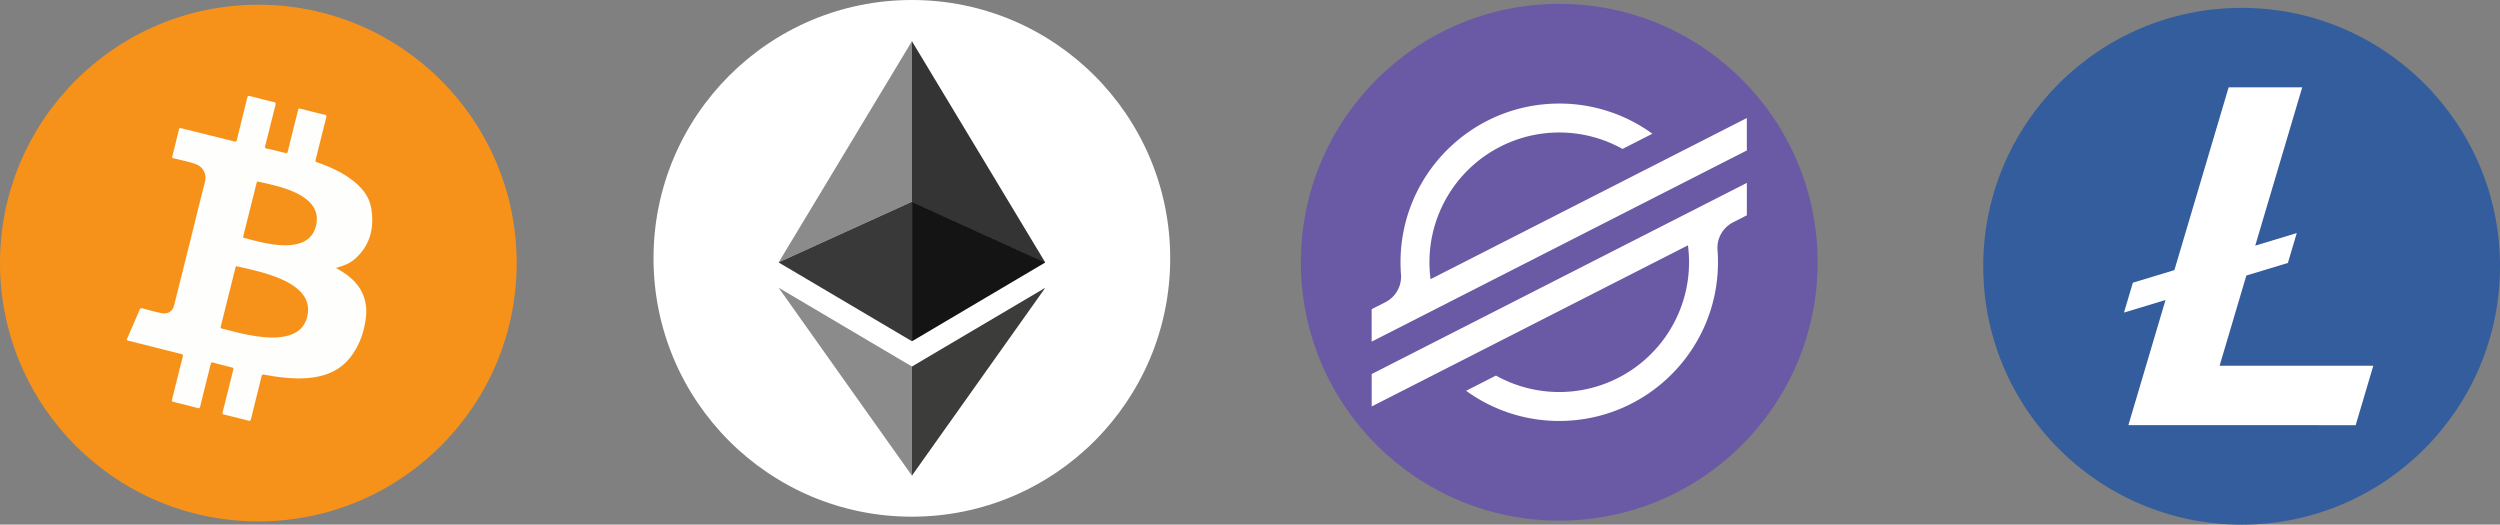 <svg xmlns="http://www.w3.org/2000/svg" viewBox="0 0 3237.97 679.5"><rect x="0" y="0" width="3237.97" height="679.5" fill="#808080" stroke="none"/><g id="bac793a1-59ed-42d3-8328-3c98f8d8ddb5" data-name="Layer 3"><circle cx="334.6" cy="340.71" r="334.6" style="fill:#f6921a"/><path d="M580.26,416.63c3.78,2.33,7.3,4.35,10.66,6.6,21,14,31.22,33.32,28,58.79-2.29,18.15-8.32,35-19.48,49.72C588,546.79,572.39,554.8,554,558c-16.49,2.84-33,1.89-49.43-.26-6-.78-11.86-1.82-17.77-2.89-1.77-.32-2.37.12-2.8,1.88-4.53,18.46-9.21,36.89-13.72,55.36-.58,2.36-1.29,3-3.8,2.34-10.16-2.7-20.39-5.21-30.62-7.65-2.21-.52-2.95-1.06-2.3-3.61,4.65-18,9.05-36.17,13.64-54.24.54-2.11.24-2.88-2-3.41-8-1.94-15.92-4-23.84-6.19-2-.55-2.82-.2-3.36,2-4.47,18.29-9.13,36.54-13.6,54.83-.54,2.2-1.24,2.51-3.34,2Q385.6,594,370,590.28c-2.18-.51-2.57-1.22-2-3.35,4.65-18.34,9.13-36.72,13.79-55.06.59-2.31.25-3.18-2.13-3.77-22.75-5.66-45.46-11.47-68.21-17.12-2.19-.54-2.35-1.14-1.5-3.06q8.16-18.5,16.06-37.1c.85-2,1.72-2.24,3.7-1.72,8.48,2.22,16.86,4.89,25.53,6.28,7.61,1.22,13.49-2.66,15.38-10.18q9.94-39.46,19.77-79c6.74-27.05,13.31-54.14,20.28-81.12,2-7.84-.76-18.7-12.07-22.87-6.61-2.43-13.48-3.86-20.29-5.53-2.87-.71-5.74-1.42-8.63-2-1.29-.27-1.89-.53-1.48-2.13q4.53-17.7,8.83-35.47c.56-2.31,1.89-1.5,3.13-1.19q19.09,4.68,38.17,9.43c10,2.49,20.08,4.93,30.08,7.53,2.13.55,3,.22,3.51-2.05,4.41-18.11,9-36.18,13.39-54.3.59-2.43,1.39-3,3.8-2.33,10.08,2.66,20.2,5.22,30.35,7.57,2.59.6,3.12,1.4,2.47,4-4.53,17.71-8.86,35.46-13.37,53.17-.5,2-.28,2.66,1.83,3.13,8.12,1.77,16.2,3.7,24.25,5.74,2.18.56,2.82-.14,3.31-2.14,4.26-17.39,8.61-34.76,12.94-52.14.9-3.61.89-3.63,4.47-2.73,10.11,2.52,20.21,5.14,30.36,7.54,2.19.52,2.52,1.26,2,3.36-4.63,18.25-9.09,36.54-13.75,54.78-.56,2.18,0,2.87,2,3.54,15.93,5.54,31.28,12.3,44.84,22.56,12.44,9.4,22.45,20.91,25.09,36.64,4.28,25.56-1.12,48.53-21.56,66.23-6,5.22-13.35,8.17-21,10.37Zm-82.42,90.25a82,82,0,0,0,19-2.14c13-3.26,22.29-10.52,25.93-23.83s.27-25-9.72-34.64c-6.67-6.45-14.58-11-23-14.73-18.5-8.27-38.22-12.38-57.82-16.9-2-.47-1.87.8-2.14,1.89q-9.51,38-19,76c-.47,1.83.1,2.39,1.8,2.8,6.27,1.52,12.5,3.25,18.77,4.77C466.62,503.71,481.66,506.55,497.84,506.88Zm16.6-119.51A70.1,70.1,0,0,0,528.69,386c12.61-2.75,21.7-9.53,25.32-22.38,3.72-13.24.57-24.6-9.72-33.89A68.4,68.4,0,0,0,526,318.37c-14.77-6.58-30.5-9.84-46.15-13.41-1.65-.37-2.06.34-2.39,1.71-1.33,5.56-2.73,11.1-4.12,16.65q-6.47,25.9-13,51.8c-.45,1.79-.13,2.68,1.76,3s3.76.94,5.64,1.43C482.92,383.53,498.08,387.19,514.44,387.37Z" transform="translate(-145.14 -69.69)" style="fill:#fefefd"/><circle cx="1181.03" cy="334.6" r="334.6" style="fill:#fff"/><path d="M1153.58,409.38a.33.33,0,0,0,.26,0c1.1-1,2.57-1.4,3.89-2,7.53-3.43,15.08-6.84,22.61-10.29L1200.2,388q11.43-5.22,22.87-10.4l19.37-8.8,23-10.45,19.49-8.86,22.75-10.34,16.74-7.62c.59-.27,1.14-.84,1.9-.43a1.11,1.11,0,0,1,.19.45,13.83,13.83,0,0,1,.06,1.93V509a4.17,4.17,0,0,1-.38,2.53c-5.2-3-10.41-6.06-15.6-9.13l-133.42-78.87-23.59-13.92Z" transform="translate(-145.14 -69.69)" style="fill:#393939"/><path d="M1326.19,511.57q0-89.62,0-179.27c0-.41,0-.82,0-1.23a5.56,5.56,0,0,1-.14-1.77q0-101.58,0-203.16c0-.79-.43-1.77.61-2.31,3.72,6.13,7.46,12.25,11.16,18.4q80,132.69,159.89,265.37c.35.59.67,1.19,1,1.78-.78.39-1.43-.1-2.06-.39l-13.13-6-25.89-11.76q-12.89-5.86-25.76-11.72-13-6-26.13-11.89l-25.38-11.54-26.27-11.93-25.38-11.55-.74-.35c-.73-.34-1.15-.19-1.15.69,0,.5,0,1,0,1.51q0,87.12,0,174.23c0,.9.23,1.85-.37,2.67C1326.43,511.52,1326.39,511.67,1326.19,511.57Z" transform="translate(-145.14 -69.69)" style="fill:#343434"/><path d="M1326.47,511.38q0-21.57,0-43.14,0-67.59,0-135.18c0-2,0-1.94,1.86-1.09q14.9,6.79,29.81,13.55c6.57,3,13.13,6,19.7,9q14.28,6.48,28.59,12.94c5.45,2.47,10.88,5,16.33,7.46,7.81,3.56,15.64,7.09,23.46,10.65l16.33,7.46,23,10.4,12.6,5.73c.2.09.43.14.64.21,0,.75-.68.76-1.08,1Q1454.4,436,1411.1,461.58q-41.22,24.38-82.45,48.74A5.05,5.05,0,0,1,1326.47,511.38Z" transform="translate(-145.14 -69.69)" style="fill:#141414"/><path d="M1326.45,544.32q18.06-10.7,36.12-21.37l102.28-60.4,32.36-19.1c.37-.21.69-.62,1.24-.48,0,.5-.41.79-.66,1.14q-85.21,120.06-170.45,240.09c-.31.44-.38,1.23-1.21,1.16a5.19,5.19,0,0,1-.4-2.27q0-68.21,0-136.4C1325.74,545.85,1325.56,544.91,1326.45,544.32Z" transform="translate(-145.14 -69.69)" style="fill:#3c3c3b"/><path d="M1326.45,544.32a3.74,3.74,0,0,0-.23,2q0,68.56,0,137.12c0,.63,0,1.27-.08,1.91-2.43-3-4.52-6.2-6.74-9.33q-29.51-41.52-59-83.09l-58.79-82.89L1154.76,444c-.27-.38-.53-.75-1-1.48,1,.56,1.71.91,2.37,1.3l101.63,60.09q33.8,20,67.61,39.94A11,11,0,0,0,1326.45,544.32Z" transform="translate(-145.14 -69.69)" style="fill:#8b8b8b"/><path d="M1326.7,123.83c-.44.52-.23,1.14-.23,1.72q0,101.84,0,203.66c0,.62.22,1.29-.24,1.86l0,0a1.8,1.8,0,0,1-.44-1.39c0-.55,0-1.1,0-1.65V126.66a7.38,7.38,0,0,1,.48-3.36l.26-.07Z" transform="translate(-145.14 -69.69)" style="fill:#393939"/><path d="M1326.21,123.3V330.5c0,.19,0,.37,0,.55q-12.15,5.58-24.32,11.15c-8.57,3.91-17.16,7.78-25.74,11.68l-44.46,20.2-31.1,14.15-46.08,20.95a4.43,4.43,0,0,1-.65.18c2.56-4.33,5.1-8.67,7.7-13q33-54.75,66-109.49l84.26-139.81q6.95-11.52,13.89-23A8,8,0,0,1,1326.21,123.3Z" transform="translate(-145.14 -69.69)" style="fill:#8b8b8b"/><circle cx="2019.52" cy="339.66" r="334.66" style="fill:#6a5aa5"/><path d="M2407.63,348.56l-17.92,9.14a37,37,0,0,0-20.07,35.76q.6,7.85.6,15.85v.31c-.16,113.4-92.14,205.28-205.58,205.28a204.68,204.68,0,0,1-120.61-39.08l38.64-19.69A168.19,168.19,0,0,0,2331.6,429.31a171.05,171.05,0,0,0-.24-41.89L2049,531.3l-35,17.85-92.26,47v-42l69-35.18,33.57-17.1,297.77-151.72,33.56-17.1,52-26.5Z" transform="translate(-145.14 -69.69)" style="fill:#fff"/><path d="M1921.69,470.15l17.92-9.13a37,37,0,0,0,20.07-35.76q-.6-7.85-.61-15.86v-.3c.17-113.4,92.15-205.28,205.59-205.28a204.61,204.61,0,0,1,120.61,39.08l-38.65,19.69a168.18,168.18,0,0,0-248.9,126.82,169.66,169.66,0,0,0,.24,41.88l282.38-143.88,35-17.84,92.27-47v42l-69.05,35.18L2305,316.84,2007.25,468.56l-33.57,17.1-52,26.49Z" transform="translate(-145.14 -69.69)" style="fill:#fff"/><circle cx="2903.31" cy="344.85" r="334.66" style="fill:#345d9d"/><polygon points="2874.79 473.69 2909.47 356.84 2963.25 340.56 2974.74 301.87 2920.95 318.15 2981.81 113.1 2886.51 113.1 2816.25 349.85 2762.46 366.14 2750.98 404.83 2804.76 388.54 2756.65 550.66 3051.03 550.67 3073.87 473.69 2874.79 473.69" style="fill:#fff"/></g></svg>
